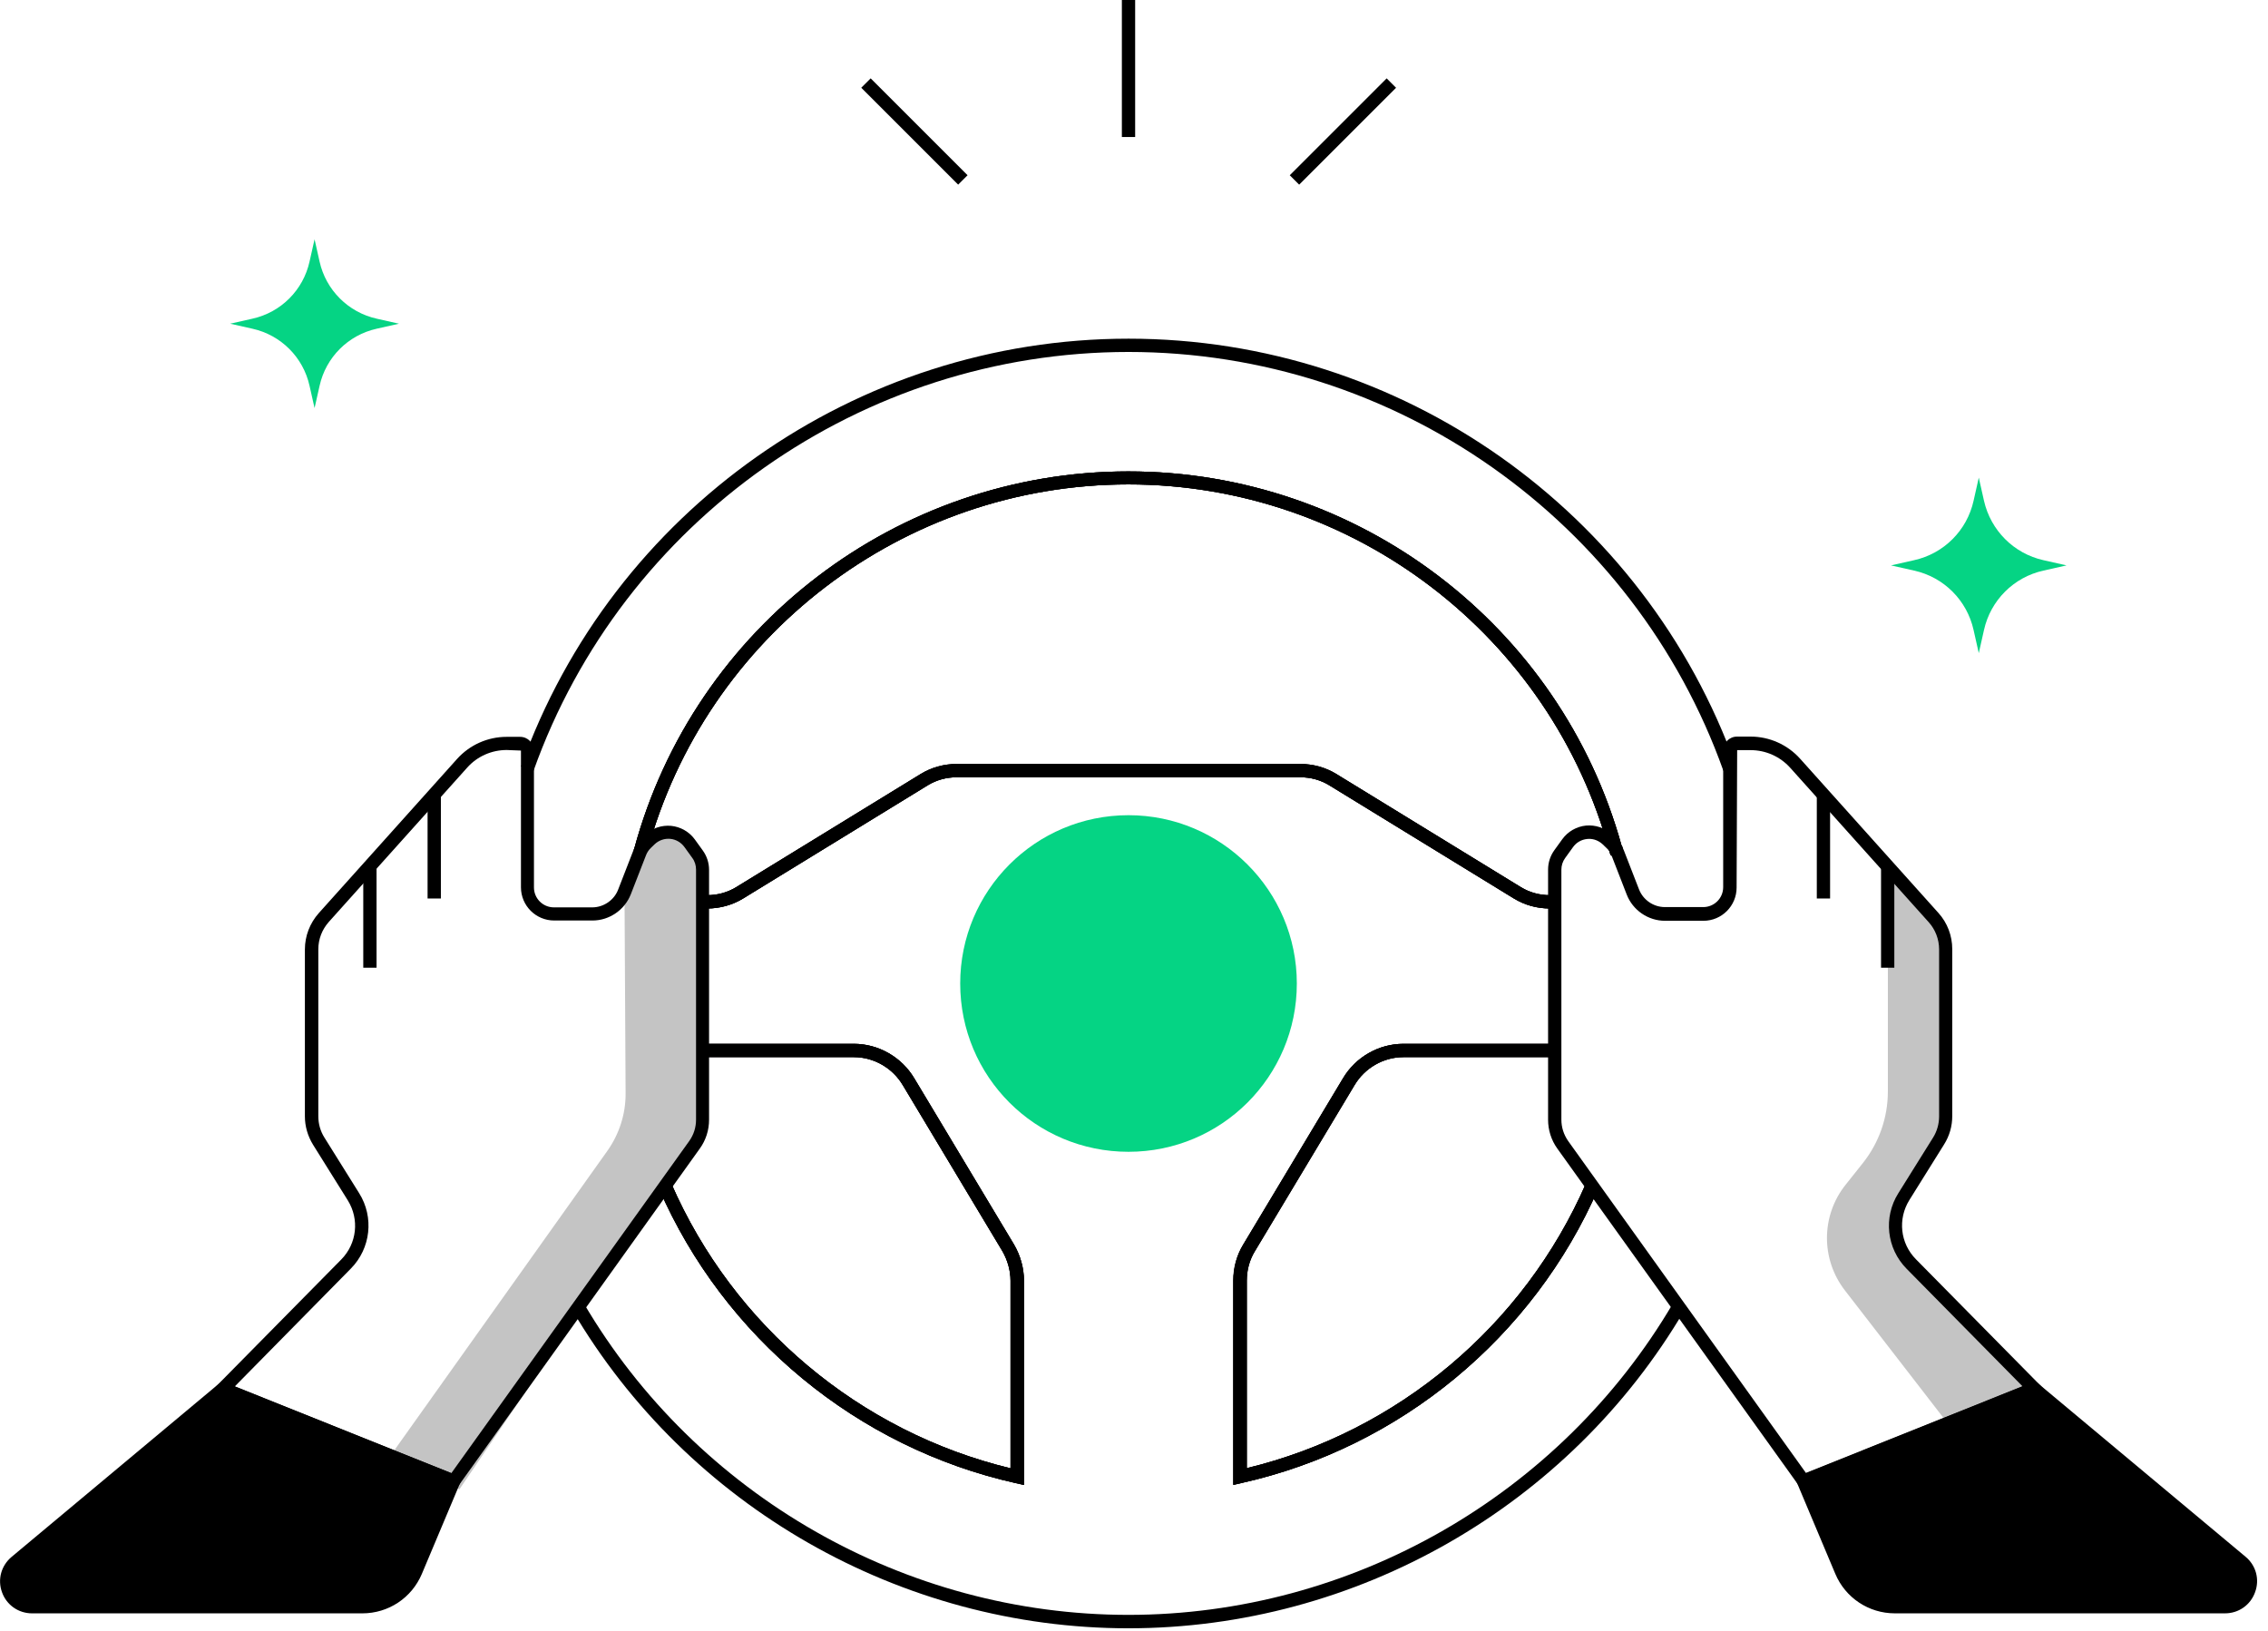 <svg viewBox="0 0 146 105" fill="none" xmlns="http://www.w3.org/2000/svg">
<path 
d="M89.265 5.046L83.027 11.283L83.632 11.888L89.87 5.651L89.265 5.046Z" 
fill="black"
></path>
<path 
d="M56.048 5.045L55.443 5.649L61.681 11.887L62.286 11.282L56.048 5.045Z" 
fill="black"
></path>
<path
  d="M73.074 0H72.219V8.821H73.074V0Z"
  fill="black"
></path>
<path
  d="M121.529 55.752V70.276C121.529 71.951 120.959 73.572 119.916 74.882L118.811 76.272C117.225 78.259 117.207 81.066 118.767 83.08L126.51 93.095L130.956 89.415L123.035 81.387L122.037 79.008L122.562 77.056L124.175 74.472L124.799 73.474L125.262 71.871V64.136V61.125L125.102 60.145L123.979 58.505L121.529 55.752Z"
  fill="#C4C4C4"
></path>
<path
  d="M14.362 89.406L1.024 100.553C-0.144 101.533 0.542 103.44 2.066 103.44H23.326C24.823 103.44 26.177 102.54 26.765 101.159L29.207 95.358L14.362 89.406Z"
  fill="black"
></path>
<path
  d="M65.909 95.598L65.392 95.482C55.19 93.201 46.601 86.109 42.422 76.512L43.206 76.174C47.207 85.36 55.351 92.186 65.054 94.529V82.447C65.054 81.805 64.867 81.137 64.537 80.558L58.122 69.865C57.462 68.752 56.251 68.057 54.968 68.057H45.237V67.201H54.968C56.553 67.201 58.05 68.057 58.861 69.429L65.277 80.121C65.695 80.843 65.918 81.645 65.918 82.447V95.598H65.909Z"
  fill="#231F20"
></path>
<path
  d="M100.061 58.487H99.767C98.938 58.487 98.145 58.264 97.459 57.845L85.573 50.557C85.02 50.218 84.379 50.04 83.711 50.04H61.587C60.918 50.04 60.277 50.218 59.724 50.557L47.838 57.845C47.152 58.264 46.35 58.487 45.53 58.487H45.236V57.632H45.53C46.199 57.632 46.84 57.453 47.393 57.115L59.279 49.826C59.965 49.407 60.767 49.185 61.587 49.185H83.711C84.531 49.185 85.332 49.407 86.019 49.826L97.905 57.115C98.457 57.453 99.099 57.632 99.767 57.632H100.061V58.487Z"
  fill="#231F20"
></path>
<path
  d="M103.839 55.128L103.669 55.039L103.616 54.852C99.847 40.916 87.114 31.186 72.635 31.186C58.156 31.186 45.423 40.925 41.654 54.861L41.601 55.048L41.431 55.137L41.235 54.781L40.924 55.092L40.799 54.709L40.843 54.647H40.826C44.693 40.346 57.773 30.349 72.635 30.349C87.435 30.349 100.462 40.248 104.391 54.46L104.418 54.469L104.516 54.923L104.356 55.092L104.053 54.789L103.839 55.128ZM103.75 54.478L104.044 54.772L103.75 54.478Z"
  fill="#231F20"
></path>
<path
  d="M79.4 95.598V82.447C79.4 81.609 79.623 80.807 80.042 80.121L86.457 69.429C87.268 68.057 88.756 67.201 90.351 67.201H100.081V68.057H90.351C89.068 68.057 87.856 68.752 87.197 69.865L80.781 80.558C80.443 81.11 80.265 81.76 80.265 82.438V94.52C89.968 92.177 98.112 85.351 102.113 76.165L102.897 76.504C98.718 86.1 90.128 93.192 79.935 95.473L79.4 95.598Z"
  fill="#231F20"
></path>
<path
  d="M72.639 104.829C57.991 104.829 44.269 96.988 36.847 84.354L37.586 83.917C44.857 96.284 58.294 103.965 72.639 103.965C86.985 103.965 100.421 96.284 107.692 83.917L108.432 84.354C101.009 96.988 87.296 104.829 72.639 104.829ZM79.384 95.598V82.447C79.384 81.609 79.607 80.807 80.026 80.121L86.441 69.429C87.252 68.057 88.74 67.201 90.335 67.201H100.065V68.057H90.335C89.052 68.057 87.84 68.752 87.181 69.865L80.765 80.558C80.427 81.11 80.249 81.761 80.249 82.438V94.52C89.952 92.177 98.096 85.352 102.096 76.165L102.88 76.504C98.702 86.1 90.112 93.192 79.919 95.474L79.384 95.598ZM65.903 95.598L65.386 95.483C55.184 93.201 46.594 86.109 42.416 76.513L43.2 76.174C47.2 85.36 55.344 92.186 65.048 94.529V82.447C65.048 81.805 64.861 81.137 64.531 80.558L58.115 69.865C57.456 68.752 56.244 68.057 54.961 68.057H45.231V67.201H54.961C56.547 67.201 58.044 68.057 58.855 69.429L65.27 80.121C65.689 80.843 65.912 81.645 65.912 82.447V95.598H65.903ZM100.056 58.487H99.762C98.933 58.487 98.14 58.264 97.454 57.846L85.568 50.557C85.016 50.218 84.374 50.04 83.706 50.04H61.581C60.913 50.04 60.272 50.218 59.719 50.557L47.833 57.846C47.147 58.264 46.345 58.487 45.525 58.487H45.231V57.632H45.525C46.194 57.632 46.835 57.454 47.388 57.115L59.274 49.826C59.96 49.408 60.762 49.185 61.581 49.185H83.706C84.525 49.185 85.327 49.408 86.013 49.826L97.9 57.115C98.452 57.454 99.094 57.632 99.762 57.632H100.056V58.487ZM103.843 55.128L103.674 55.039L103.62 54.852C99.851 40.916 87.118 31.186 72.639 31.186C58.16 31.186 45.427 40.925 41.658 54.861L41.605 55.048L41.435 55.137L41.239 54.781L40.928 55.092L40.803 54.709L40.847 54.647H40.83C44.697 40.346 57.777 30.349 72.639 30.349C87.439 30.349 100.466 40.248 104.395 54.46L104.422 54.469L104.52 54.923L104.36 55.092L104.057 54.789L103.843 55.128ZM103.754 54.478L104.048 54.772L103.754 54.478ZM110.944 49.63C105.188 33.494 89.8 22.659 72.648 22.659C55.487 22.659 40.09 33.503 34.343 49.63L33.541 49.345C39.413 32.87 55.13 21.804 72.648 21.804C90.166 21.804 105.883 32.87 111.755 49.345L110.944 49.63Z"
  fill="black"
></path>
<path
  d="M65.909 95.598L65.392 95.482C55.19 93.201 46.601 86.109 42.422 76.512L43.206 76.174C47.207 85.36 55.351 92.186 65.054 94.529V82.447C65.054 81.805 64.867 81.137 64.537 80.558L58.122 69.865C57.462 68.752 56.251 68.057 54.968 68.057H45.237V67.201H54.968C56.553 67.201 58.05 68.057 58.861 69.429L65.277 80.121C65.695 80.843 65.918 81.645 65.918 82.447V95.598H65.909Z"
  fill="black"
></path>
<path
  d="M100.061 58.487H99.767C98.938 58.487 98.145 58.264 97.459 57.845L85.573 50.557C85.02 50.218 84.379 50.04 83.711 50.04H61.587C60.918 50.04 60.277 50.218 59.724 50.557L47.838 57.845C47.152 58.264 46.35 58.487 45.53 58.487H45.236V57.632H45.53C46.199 57.632 46.84 57.453 47.393 57.115L59.279 49.826C59.965 49.407 60.767 49.185 61.587 49.185H83.711C84.531 49.185 85.332 49.407 86.019 49.826L97.905 57.115C98.457 57.453 99.099 57.632 99.767 57.632H100.061V58.487Z"
  fill="black"
></path>
<path
  d="M103.839 55.128L103.669 55.039L103.616 54.852C99.847 40.916 87.114 31.186 72.635 31.186C58.156 31.186 45.423 40.925 41.654 54.861L41.601 55.048L41.431 55.137L41.235 54.781L40.924 55.092L40.799 54.709L40.843 54.647H40.826C44.693 40.346 57.773 30.349 72.635 30.349C87.435 30.349 100.462 40.248 104.391 54.46L104.418 54.469L104.516 54.923L104.356 55.092L104.053 54.789L103.839 55.128ZM103.75 54.478L104.044 54.772L103.75 54.478Z"
  fill="black"
></path>
<path
  d="M79.4 95.598V82.447C79.4 81.609 79.623 80.807 80.042 80.121L86.457 69.429C87.268 68.057 88.756 67.201 90.351 67.201H100.081V68.057H90.351C89.068 68.057 87.856 68.752 87.197 69.865L80.781 80.558C80.443 81.11 80.265 81.76 80.265 82.438V94.52C89.968 92.177 98.112 85.351 102.113 76.165L102.897 76.504C98.718 86.1 90.128 93.192 79.935 95.473L79.4 95.598Z"
  fill="black"
></path>
<path
  d="M83.482 63.317C83.482 69.314 78.626 74.152 72.647 74.152C66.651 74.152 61.812 69.314 61.812 63.317C61.812 57.339 66.651 52.482 72.647 52.482C78.626 52.482 83.482 57.339 83.482 63.317Z"
  fill="#05D484"
></path>
<path
  d="M39.088 74.107L25.027 93.87L29.572 95.883L45.245 72.797V60.429V55.484L43.596 53.836H41.948L40.941 55.52L40.202 57.427L40.273 70.382C40.282 71.719 39.863 73.02 39.088 74.107Z"
  fill="#C4C4C4"
></path>
<path
  d="M29.357 95.874L13.604 89.566L21.97 81.084C22.977 80.059 23.146 78.5 22.389 77.279L20.152 73.697C19.814 73.144 19.627 72.521 19.627 71.87V61.125C19.627 60.26 19.948 59.432 20.518 58.79L29.428 48.855C30.239 47.955 31.397 47.438 32.609 47.438H33.482C33.972 47.438 34.373 47.839 34.373 48.33V57.133C34.373 57.837 34.944 58.416 35.656 58.416H38.124C38.855 58.416 39.532 57.953 39.791 57.275L40.771 54.754C40.887 54.451 41.074 54.184 41.305 53.961L41.546 53.729C41.992 53.31 42.597 53.114 43.203 53.168C43.809 53.23 44.362 53.542 44.727 54.041L45.235 54.745C45.502 55.11 45.645 55.547 45.645 56.001V72.084C45.645 72.761 45.44 73.403 45.048 73.946L29.357 95.874ZM15.118 89.254L29.054 94.841L44.371 73.456C44.656 73.055 44.807 72.583 44.807 72.084V55.983C44.807 55.716 44.727 55.449 44.567 55.235L44.059 54.531C43.845 54.237 43.515 54.041 43.15 54.005C42.785 53.97 42.419 54.094 42.152 54.344L41.911 54.576C41.769 54.709 41.662 54.87 41.591 55.048L40.61 57.569C40.218 58.576 39.229 59.262 38.142 59.262H35.674C34.498 59.262 33.536 58.309 33.536 57.124V48.321L32.618 48.285C31.647 48.285 30.72 48.695 30.078 49.416L21.168 59.352C20.732 59.842 20.491 60.465 20.491 61.116V71.861C20.491 72.352 20.625 72.824 20.883 73.234L23.12 76.816C24.091 78.366 23.868 80.371 22.585 81.672L15.118 89.254Z"
  fill="black"
></path>
<path
  d="M23.325 103.867H2.065C1.192 103.867 0.425 103.333 0.131 102.513C-0.172 101.684 0.078 100.793 0.746 100.232L14.281 88.925L29.767 95.126L27.156 101.328C26.506 102.869 25.009 103.867 23.325 103.867ZM14.441 89.905L1.299 100.882C0.817 101.283 0.8 101.836 0.942 102.219C1.085 102.602 1.45 103.012 2.074 103.012H23.334C24.67 103.012 25.864 102.219 26.381 100.989L28.653 95.59L14.441 89.905Z"
  fill="black"
></path>
<path
  d="M115.962 95.875L100.253 73.947C99.861 73.403 99.656 72.753 99.656 72.084V55.984C99.656 55.529 99.799 55.093 100.066 54.727L100.574 54.023C100.93 53.533 101.483 53.213 102.098 53.15C102.704 53.097 103.309 53.293 103.755 53.712L103.996 53.943C104.227 54.166 104.414 54.433 104.53 54.736L105.51 57.258C105.778 57.944 106.446 58.398 107.176 58.398H109.645C110.349 58.398 110.928 57.828 110.928 57.115V48.312C110.928 47.822 111.329 47.421 111.819 47.421H112.692C113.904 47.421 115.062 47.938 115.873 48.838L124.783 58.773C125.362 59.414 125.674 60.243 125.674 61.107V71.853C125.674 72.503 125.496 73.127 125.148 73.679L122.912 77.261C122.155 78.482 122.324 80.041 123.331 81.066L131.697 89.549L115.962 95.875ZM102.294 54.006C102.249 54.006 102.213 54.006 102.169 54.014C101.804 54.05 101.474 54.237 101.26 54.54L100.752 55.244C100.592 55.467 100.512 55.725 100.512 55.992V72.084C100.512 72.575 100.663 73.047 100.948 73.457L116.265 94.841L130.201 89.254L122.734 81.681C121.451 80.38 121.228 78.375 122.199 76.825L124.436 73.243C124.694 72.833 124.828 72.352 124.828 71.871V61.125C124.828 60.474 124.587 59.842 124.151 59.361L115.24 49.426C114.59 48.704 113.663 48.294 112.701 48.294H111.828L111.792 57.142C111.792 58.318 110.839 59.28 109.654 59.28H107.185C106.098 59.28 105.109 58.603 104.717 57.587L103.737 55.066C103.666 54.888 103.559 54.718 103.416 54.594L103.176 54.362C102.926 54.13 102.623 54.006 102.294 54.006Z"
  fill="black"
></path>
<path
  d="M130.94 89.406L144.279 100.553C145.446 101.533 144.76 103.44 143.236 103.44H121.976C120.48 103.44 119.125 102.54 118.537 101.159L116.096 95.358L130.94 89.406Z"
  fill="black"
></path>
<path
  d="M143.235 103.866H121.975C120.3 103.866 118.794 102.868 118.144 101.318L115.533 95.117L131.019 88.915L144.554 100.222C145.231 100.783 145.472 101.683 145.169 102.503C144.875 103.332 144.108 103.866 143.235 103.866ZM116.665 95.589L118.937 100.988C119.454 102.218 120.648 103.011 121.984 103.011H143.244C143.868 103.011 144.233 102.601 144.376 102.218C144.518 101.835 144.491 101.282 144.019 100.881L130.877 89.904L116.665 95.589Z"
  fill="black"
></path>
<path
  d="M28.381 51.153H27.525V57.845H28.381V51.153Z"
  fill="black"
></path>
<path
  d="M24.24 55.751H23.385V62.3H24.24V55.751Z"
  fill="black"
></path>
<path
  d="M117.81 51.153H116.955V57.845H117.81V51.153Z"
  fill="black"
></path>
<path
  d="M121.945 55.751H121.09V62.3H121.945V55.751Z"
  fill="black"
></path>
<path
  d="M20.572 16.838L20.25 15.406L19.927 16.838C19.52 18.678 18.088 20.11 16.248 20.517L14.816 20.84L16.248 21.162C18.088 21.57 19.52 23.002 19.927 24.841L20.25 26.273L20.572 24.841C20.98 23.002 22.412 21.57 24.252 21.162L25.683 20.84L24.252 20.517C22.422 20.11 20.98 18.678 20.572 16.838Z"
  fill="#05D484"
></path>
<path
  d="M127.717 32.239L127.382 30.75L127.047 32.239C126.623 34.151 125.134 35.64 123.221 36.064L121.732 36.4L123.221 36.735C125.134 37.159 126.623 38.648 127.047 40.56L127.382 42.049L127.717 40.56C128.141 38.648 129.63 37.159 131.543 36.735L133.031 36.4L131.543 36.064C129.64 35.64 128.151 34.151 127.717 32.239Z"
  fill="#05D484"
></path>
</svg>